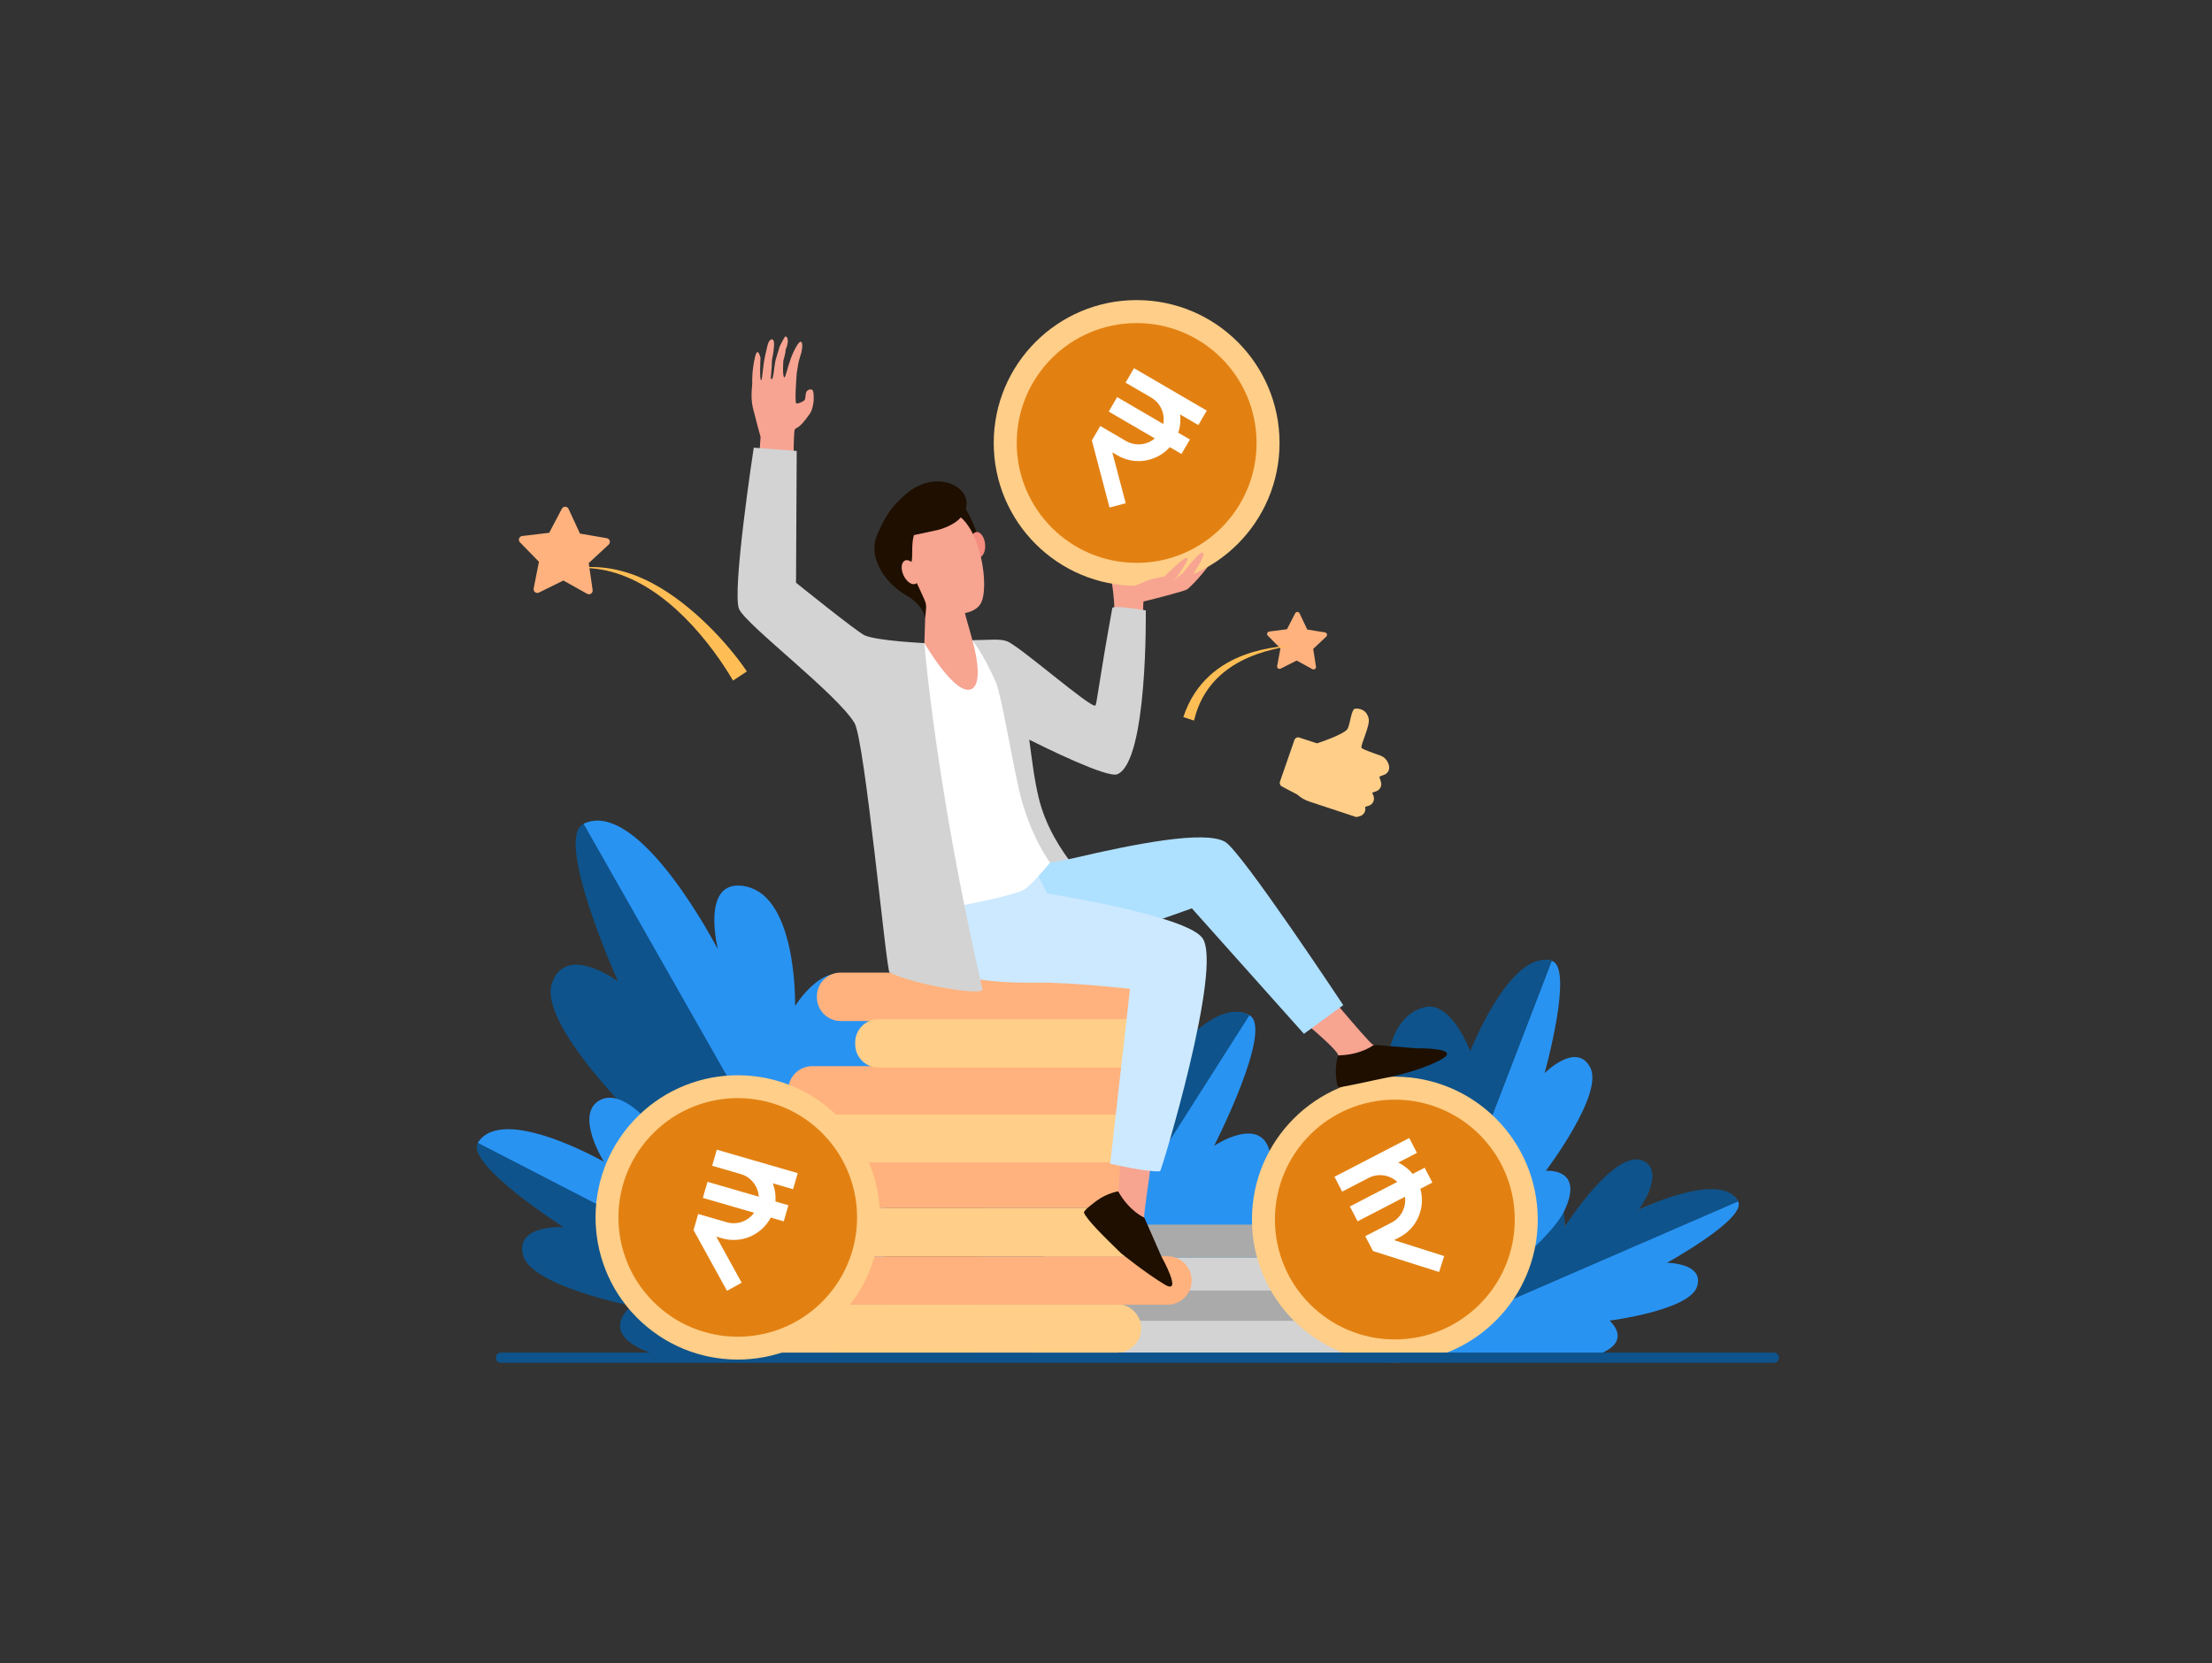 <svg width="250" height="188" viewBox="0 0 250 188" fill="none" xmlns="http://www.w3.org/2000/svg">
<rect x="0" y="0" width="250" height="188" fill="#333333" stroke="none"/>
<path d="M136.168 148.366C140.05 143.142 143.168 143.096 143.168 143.096C143.168 143.096 144.583 133.917 143.454 130.012C142.325 126.107 137.22 129.532 137.22 129.532C137.22 129.532 143.988 116.264 141.212 114.774C136.041 111.998 127.896 126.071 127.896 126.071C127.896 126.071 129.804 119.876 126.147 119.899C120.632 119.934 120.155 134.137 120.155 134.137C120.155 134.137 119.068 131.339 115.666 132.942C112.001 134.668 111.008 145.067 110.8 153.102H130.119C132.882 151.41 135.14 149.75 136.168 148.366Z" fill="#2993F2"/>
<path d="M128.572 124.939C128.572 124.939 128.799 117.881 125.142 117.904C119.627 117.938 120.155 134.137 120.155 134.137C120.155 134.137 117.852 129.554 114.45 131.157C110.715 132.916 110.272 144.409 110.418 153.102H116.836L141.212 114.774C136.041 111.998 128.572 124.939 128.572 124.939Z" fill="#0E538B"/>
<path d="M158.6 152.643C158.6 152.643 176.204 154.67 180.469 153.177C184.733 151.683 181.909 149.295 181.909 149.295C181.909 149.295 190.928 148.143 191.798 145.459C192.668 142.775 188.4 142.758 188.4 142.758C188.4 142.758 197.453 137.763 196.437 135.826C194.544 132.219 184.386 137.141 184.386 137.141C184.386 137.141 187.893 134.322 185.782 132.912C182.598 130.787 176.798 138.767 176.798 138.767C176.798 138.767 177.262 136.735 174.682 136.333C170.054 135.612 158.6 152.643 158.6 152.643Z" fill="#2993F2"/>
<path d="M174.677 134.834C177.257 135.236 176.798 138.767 176.798 138.767C176.798 138.767 182.796 129.249 185.98 131.374C188.091 132.783 185.215 136.753 185.215 136.753C185.215 136.753 194.544 132.219 196.436 135.826L160.285 151.515C161.613 149.519 170.354 134.16 174.677 134.834Z" fill="#0E538B"/>
<path d="M158.491 152.9C158.491 152.9 174.51 141.754 176.815 136.854C179.12 131.953 174.706 132.362 174.706 132.362C174.706 132.362 181.296 123.684 179.732 120.686C178.168 117.688 174.569 121.322 174.569 121.322C174.569 121.322 177.902 109.387 175.393 108.63C170.719 107.218 166.147 122.33 166.147 122.33C166.147 122.33 164.401 113.97 161.423 114.591C156.932 115.528 161.413 127.889 161.413 127.889C161.413 127.889 160.088 123.862 157.578 125.73C153.074 129.081 158.491 152.9 158.491 152.9Z" fill="#2993F2"/>
<path d="M153.196 125.923C156.024 124.585 156.592 121.77 156.592 121.77C156.592 121.77 156.611 114.78 161.103 113.843C164.081 113.222 166.166 118.837 166.166 118.837C166.166 118.837 170.719 107.218 175.393 108.629L158.442 152.713C157.851 149.902 149.827 127.516 153.196 125.923Z" fill="#0E538B"/>
<path d="M153.552 152.934H121.248C120.218 152.934 119.383 152.099 119.383 151.069C119.383 150.038 120.218 149.203 121.248 149.203H153.552C154.582 149.203 155.417 150.038 155.417 151.069C155.417 152.099 154.582 152.934 153.552 152.934Z" fill="#D3D3D3"/>
<path d="M159.202 149.314H126.898C125.868 149.314 125.033 148.479 125.033 147.449C125.033 146.419 125.868 145.584 126.898 145.584H159.202C160.232 145.584 161.067 146.419 161.067 147.449C161.067 148.479 160.232 149.314 159.202 149.314Z" fill="#AAAAAA"/>
<path d="M154.682 145.885H122.378C121.348 145.885 120.513 145.05 120.513 144.02C120.513 142.99 121.348 142.154 122.378 142.154H154.682C155.712 142.154 156.547 142.99 156.547 144.02C156.547 145.05 155.712 145.885 154.682 145.885Z" fill="#D3D3D3"/>
<path d="M150.915 142.17H118.611C117.581 142.17 116.746 141.335 116.746 140.305C116.746 139.275 117.581 138.44 118.611 138.44H150.915C151.945 138.44 152.78 139.275 152.78 140.305C152.78 141.335 151.945 142.17 150.915 142.17Z" fill="#AAAAAA"/>
<path d="M173.797 137.868C173.797 146.788 166.566 154.019 157.646 154.019C148.726 154.019 141.495 146.788 141.495 137.868C141.495 128.948 148.726 121.717 157.646 121.717C166.566 121.717 173.797 128.948 173.797 137.868Z" fill="#FFCE88"/>
<path d="M171.199 137.868C171.199 145.353 165.131 151.421 157.646 151.421C150.161 151.421 144.093 145.353 144.093 137.868C144.093 130.382 150.161 124.315 157.646 124.315C165.131 124.315 171.199 130.383 171.199 137.868Z" fill="#E28112"/>
<g clip-path="url(#clip0)">
<path d="M159.274 128.651L150.822 133.032L151.693 134.711L154.673 133.166C155.768 132.599 157.065 132.817 157.919 133.614L152.563 136.39L153.434 138.07L158.789 135.294C158.949 136.45 158.379 137.636 157.285 138.204L154.304 139.749L155.175 141.428L162.647 143.798L163.219 141.995L157.549 140.197L158.155 139.883C160.182 138.832 161.13 136.508 160.528 134.392L161.886 133.688L161.015 132.009L159.658 132.713C159.21 132.158 158.65 131.724 158.03 131.426L160.145 130.33L159.274 128.651Z" fill="white"/>
</g>
<path d="M99.397 152.278C99.397 152.278 74.299 139.903 69.982 133.448C65.666 126.994 72.011 126.628 72.011 126.628C72.011 126.628 60.81 115.735 62.386 111.149C63.962 106.563 69.842 110.945 69.842 110.945C69.842 110.945 62.562 94.737 65.958 93.126C72.283 90.124 81.156 107.373 81.156 107.373C81.156 107.373 79.249 99.88 83.605 100.123C90.173 100.49 89.902 117.441 89.902 117.441C89.902 117.441 90.643 110.942 94.602 113.053C101.706 116.841 99.397 152.278 99.397 152.278Z" fill="#0E538B"/>
<path d="M96.032 110.431C92.94 108.715 89.861 113.73 89.861 113.73C89.861 113.73 90.173 100.491 83.605 100.123C79.249 99.88 81.156 107.373 81.156 107.373C81.156 107.373 72.283 90.124 65.958 93.126L99.426 152.003C99.662 147.891 102.156 113.829 96.032 110.431Z" fill="#2993F2"/>
<path d="M98.749 152.431C98.749 152.431 78.221 154.981 72.906 152.709C67.591 150.437 71.4 147.631 71.4 147.631C71.4 147.631 59.988 145.387 59.107 141.887C58.227 138.386 63.675 138.73 63.675 138.73C63.675 138.73 52.548 131.579 54.011 129.194C56.737 124.751 69.28 131.905 69.28 131.905C69.28 131.905 65.046 128.006 67.862 126.388C72.108 123.948 78.826 134.63 78.826 134.63C78.826 134.63 78.409 131.997 81.736 131.706C87.706 131.182 98.749 152.431 98.749 152.431Z" fill="#0E538B"/>
<path d="M81.871 129.792C78.543 130.084 78.826 134.63 78.826 134.63C78.826 134.63 71.986 121.967 67.74 124.407C64.924 126.025 68.256 131.339 68.256 131.339C68.256 131.339 56.737 124.751 54.011 129.194L98.811 152.318C97.288 149.657 87.447 129.303 81.871 129.792Z" fill="#2993F2"/>
<path d="M56.041 153.486C56.041 153.804 56.299 154.063 56.618 154.063H200.484C200.803 154.063 201.061 153.804 201.061 153.486C201.061 153.167 200.803 152.909 200.484 152.909H56.618C56.299 152.909 56.041 153.167 56.041 153.486Z" fill="#0E538B"/>
<path d="M126.241 152.913H88.298C86.786 152.913 85.561 151.687 85.561 150.175C85.561 148.664 86.786 147.438 88.298 147.438H126.241C127.752 147.438 128.978 148.664 128.978 150.175C128.978 151.687 127.752 152.913 126.241 152.913Z" fill="#FFCE88"/>
<path d="M131.944 147.495H96.224C94.713 147.495 93.487 146.269 93.487 144.757C93.487 143.246 94.713 142.02 96.224 142.02H131.944C133.455 142.02 134.681 143.246 134.681 144.757C134.681 146.269 133.455 147.495 131.944 147.495Z" fill="#FFB27D"/>
<path d="M126.855 142.018H92.687C91.21 142.018 90.012 140.821 90.012 139.343V139.217C90.012 137.74 91.21 136.542 92.687 136.542H126.855C128.333 136.542 129.53 137.74 129.53 139.217V139.343C129.53 140.821 128.333 142.018 126.855 142.018Z" fill="#FFCE88"/>
<path d="M126.821 136.557H92.493C91.041 136.557 89.864 135.38 89.864 133.928V133.711C89.864 132.26 91.041 131.083 92.493 131.083H126.821C128.273 131.083 129.45 132.259 129.45 133.711V133.928C129.45 135.38 128.273 136.557 126.821 136.557Z" fill="#FFB27D"/>
<path d="M127.952 131.405H93.309C91.797 131.405 90.572 130.179 90.572 128.668C90.572 127.156 91.797 125.93 93.309 125.93H127.952C129.464 125.93 130.689 127.156 130.689 128.668C130.689 130.179 129.464 131.405 127.952 131.405Z" fill="#FFCE88"/>
<path d="M126.457 126H91.814C90.302 126 89.077 124.774 89.077 123.263C89.077 121.751 90.302 120.526 91.814 120.526H126.457C127.968 120.526 129.194 121.751 129.194 123.263C129.194 124.774 127.968 126 126.457 126Z" fill="#FFB27D"/>
<path d="M128.192 115.424H95.009C93.528 115.424 92.326 114.223 92.326 112.741V112.633C92.326 111.151 93.528 109.95 95.009 109.95H128.192C129.674 109.95 130.875 111.151 130.875 112.633V112.741C130.875 114.223 129.674 115.424 128.192 115.424Z" fill="#FFB27D"/>
<path d="M131.165 120.688H99.287C97.832 120.688 96.653 119.508 96.653 118.054V117.847C96.653 116.393 97.832 115.213 99.287 115.213H131.165C132.62 115.213 133.799 116.393 133.799 117.847V118.054C133.799 119.508 132.62 120.688 131.165 120.688Z" fill="#FFCE88"/>
<path d="M94.276 125.813C100.801 131.831 101.212 141.998 95.195 148.523C89.177 155.047 79.01 155.459 72.485 149.441C65.961 143.424 65.549 133.256 71.567 126.732C77.584 120.207 87.752 119.796 94.276 125.813Z" fill="#FFCE88"/>
<path d="M92.524 127.714C97.999 132.764 98.344 141.296 93.294 146.771C88.245 152.246 79.713 152.591 74.238 147.541C68.763 142.492 68.418 133.96 73.467 128.485C78.517 123.01 87.049 122.665 92.524 127.714Z" fill="#E28112"/>
<path d="M144.742 75.588L146.547 74.674L148.324 75.643C148.526 75.754 148.767 75.584 148.732 75.356L148.42 73.357L149.891 71.967C150.059 71.808 149.972 71.527 149.744 71.49L147.746 71.168L146.879 69.34C146.78 69.132 146.485 69.127 146.38 69.332L145.456 71.133L143.45 71.393C143.221 71.423 143.126 71.701 143.288 71.865L144.715 73.3L144.343 75.289C144.3 75.515 144.536 75.692 144.742 75.588Z" fill="#FFB27D"/>
<path d="M146.845 83.377L148.842 84.035C148.842 84.035 152.007 83.01 152.318 82.365C152.63 81.719 152.718 80.154 153.169 80.112C153.619 80.069 154.489 80.215 154.697 81.287C154.847 82.064 153.708 84.312 153.886 84.551C153.998 84.701 155.134 85.112 155.969 85.399C156.518 85.588 156.915 86.071 156.999 86.654L156.999 86.656C157.056 87.05 156.833 87.434 156.464 87.576L155.89 87.798L156.073 88.391C156.209 88.832 155.968 89.307 155.532 89.453L155.087 89.602L155.229 89.963C155.412 90.428 155.155 90.956 154.677 91.095L154.289 91.208L154.305 91.312C154.371 91.744 154.101 92.159 153.682 92.269L153.296 92.37L147.979 90.615C147.481 90.451 147.023 90.185 146.632 89.833L144.866 88.901C144.676 88.801 144.589 88.574 144.661 88.368L146.297 83.654C146.376 83.426 146.62 83.303 146.845 83.377Z" fill="#FFCE88"/>
<path d="M82.839 76.943C82.813 76.869 82.188 75.8 81.381 74.639C77.627 69.23 72.059 64.017 65.531 64.213L65.526 64.173C68.478 63.849 71.37 64.635 73.909 66.036C78.097 68.294 82.178 72.597 84.411 75.904L82.839 76.943Z" fill="#FFBE55"/>
<path d="M125.774 70.194C125.774 70.194 125.965 69.807 125.954 68.913C125.939 67.808 125.718 66.138 125.674 65.991C125.594 65.724 129.17 64.603 129.17 64.603C129.17 64.603 134.908 64.309 135.762 63.669C136.616 63.028 137.334 62.765 136.936 63.429C136.216 64.63 134.534 66.391 134.161 66.631C133.787 66.871 129.33 67.992 129.25 67.992C129.17 67.992 129.196 70.795 129.196 70.795L125.774 70.194Z" fill="#F7A491"/>
<path d="M129.497 69C129.497 69 125.781 68.368 125.714 68.74C124.212 76.96 123.958 79.677 123.792 79.762C123.226 80.053 115.14 72.956 113.804 72.491C113.164 72.269 112.469 72.306 111.802 72.326C110.213 72.373 110.749 72.335 109.911 72.376L109.912 72.378C109.866 72.381 109.841 72.383 109.841 72.383L109.849 73.878C111.64 75.489 115.74 99.897 116.086 99.881C116.471 99.863 124.575 101.902 124.433 101.22C124.409 101.109 118.938 96.632 117.387 90.17C116.866 88.001 116.609 85.666 116.326 83.622C118.127 84.525 125.159 87.986 126.274 87.528C129.741 86.106 129.497 69 129.497 69Z" fill="#D3D3D3"/>
<path d="M143.453 112.337C143.453 112.337 150.993 118.243 151.244 119.29C151.606 120.799 158.511 118.816 156.846 118.509C156.463 118.438 155.237 118.127 155.136 118.074C154.597 117.785 147.888 109.701 147.888 109.701L143.453 112.337Z" fill="#F7A491"/>
<path d="M160.083 118.509L155.269 118.117C155.269 118.117 153.893 119.256 151.249 119.309C151.249 119.309 150.826 120.517 151.027 121.929C151.062 122.173 151.103 122.909 151.348 122.893C152.238 122.832 154.607 122.243 157.307 121.703C157.307 121.703 160.936 120.934 163.032 119.68C165.127 118.427 160.083 118.509 160.083 118.509Z" fill="#1E0F00"/>
<path d="M109.669 97.522C109.669 97.522 115.19 98.45 121.297 97.022C128.363 95.369 136.176 93.84 138.465 95.171C140.308 96.243 151.815 113.63 151.815 113.63L147.371 116.873L134.701 102.685C134.701 102.685 118.537 108.649 114.906 107.988C106.638 106.483 106.52 99.88 109.669 97.522Z" fill="#AEE0FF"/>
<path d="M115.705 94.014L121.23 100.579L110.981 103.702L109.669 97.522L115.705 94.014Z" fill="#AEE0FF"/>
<path d="M126.933 124.003C126.933 124.003 126.597 133.122 126.389 134.666C126.181 136.203 130.258 140.835 129.737 139.224C129.618 138.853 129.309 137.627 129.308 137.512C129.306 136.901 130.82 126.498 130.82 126.498L126.933 124.003Z" fill="#F7A491"/>
<path d="M131.276 142.073L129.334 137.651C129.334 137.651 127.678 136.981 126.374 134.679C126.374 134.679 125.111 134.881 123.963 135.729C123.766 135.875 122.417 136.861 122.511 137.089C122.857 137.926 124.693 139.72 126.701 141.679C126.701 141.679 129.547 143.975 131.646 145.223C133.745 146.472 131.276 142.073 131.276 142.073Z" fill="#1E0F00"/>
<path d="M135.882 106.023C133.951 103.449 118.369 101.004 118.369 101.004L114.024 92.653L104.416 98.578C104.416 98.578 105.376 106.223 106.097 108.265C107.058 110.988 113.515 111.126 117.459 111.086C121.087 111.049 127.715 111.788 127.715 111.788L125.473 131.565C125.473 131.565 129.88 132.567 131.118 132.405C131.258 132.387 138.284 109.226 135.882 106.023Z" fill="#CCE9FF"/>
<path d="M109.894 72.396L104.473 72.693C104.473 72.693 104.349 72.737 104.311 72.744C103.87 72.826 104.271 88.622 104.665 94.522C105.059 100.422 105.857 102.901 105.857 102.901C105.857 102.901 113.209 101.596 115.465 100.72C116.401 100.356 118.668 97.523 118.668 97.523C118.668 97.523 116.353 94.41 115.186 89.355C114.287 85.455 113.178 78.543 112.543 77.1C111.085 73.786 109.894 72.396 109.894 72.396Z" fill="white"/>
<path d="M104.628 67.912L104.474 72.699C104.474 72.699 107.983 78.745 109.784 77.902C111.296 77.195 109.954 72.596 109.954 72.596C109.954 72.596 109.692 71.541 109.329 70.33C109.076 69.484 108.865 68.567 108.88 67.894C108.918 66.258 104.628 67.912 104.628 67.912Z" fill="#F7A491"/>
<path d="M108.82 56.996C108.82 56.996 110.608 59.692 110.741 61.96C110.875 64.229 110.394 65.777 110.394 65.777L104.656 58.918L108.82 56.996Z" fill="#1E0F00"/>
<path d="M111.335 61.497C111.416 62.291 111.108 62.973 110.646 63.02C110.184 63.067 109.744 62.462 109.664 61.667C109.583 60.873 109.891 60.191 110.353 60.144C110.815 60.096 111.255 60.702 111.335 61.497Z" fill="#F48C7F"/>
<path d="M102.8 60.017C102.668 59.989 102.681 66.592 104.595 68.146C106.509 69.7 109.84 69.837 110.813 68.271C111.889 66.54 110.865 59.582 108.019 58.104C105.172 56.627 102.8 60.017 102.8 60.017Z" fill="#F7A491"/>
<path d="M102.314 55.922C100.853 57.204 100.146 58.139 99.157 60.417C97.942 63.218 100.353 66.119 102.376 67.272C104.398 68.425 104.57 69.841 104.57 69.841L104.65 68.96C104.736 68.276 104.529 67.886 104.336 67.472C104.164 67.104 103.611 65.843 103.395 65.51C102.826 64.633 102.714 64.443 102.995 63.609C103.211 62.967 102.961 61.551 103.295 60.493L106.017 59.906C106.017 59.906 107.721 59.496 108.581 58.504C111.051 55.654 106.168 52.477 102.314 55.922Z" fill="#1E0F00"/>
<path d="M103.642 64.331C103.978 65.056 103.908 65.801 103.487 65.996C103.066 66.191 102.453 65.762 102.117 65.037C101.782 64.313 101.852 63.567 102.273 63.372C102.694 63.177 103.307 63.607 103.642 64.331Z" fill="#F7A491"/>
<path d="M66.979 66.697L66.538 63.656L68.793 61.567C69.05 61.329 68.923 60.9 68.578 60.841L65.548 60.321L64.259 57.531C64.112 57.213 63.665 57.201 63.502 57.511L62.071 60.232L59.019 60.595C58.671 60.637 58.522 61.059 58.766 61.309L60.912 63.511L60.314 66.526C60.246 66.87 60.602 67.142 60.916 66.987L63.672 65.627L66.355 67.127C66.661 67.298 67.03 67.044 66.979 66.697Z" fill="#FFB27D"/>
<path d="M85.093 46.116C85.403 47.387 85.96 49.396 85.96 49.396C85.916 49.948 85.753 52.246 85.559 55.063L89.7 53.406C89.7 53.406 89.65 48.816 89.835 48.535C89.991 48.298 90.254 48.594 91.522 46.778C91.889 46.254 91.957 45.317 91.957 45.317C91.957 45.317 92.033 44.164 91.774 44.057C91.515 43.95 91.218 44.122 91.124 44.321C91.031 44.52 91.055 44.984 90.961 45.184C90.868 45.383 90.269 45.623 90.016 45.61C89.764 45.598 90.048 42.2 90.048 42.2C90.048 42.2 90.189 41.237 90.26 40.922C90.321 40.653 90.566 39.864 90.566 39.864C90.566 39.864 90.853 38.721 90.498 38.634C90.288 38.582 89.755 39.511 89.389 40.497C88.996 41.559 88.772 42.685 88.66 42.67C88.396 42.635 88.536 40.772 88.536 40.772C88.536 40.772 88.799 39.918 88.793 39.516C89.041 39.022 89.206 38.107 88.768 38.031C88.688 38.017 88.11 39.18 88.11 39.18C88.11 39.18 87.883 39.999 87.751 40.381C87.518 41.056 87.482 42.122 87.361 42.592C87.259 42.983 87.168 42.822 87.126 42.838C87.094 42.851 87.15 42.312 87.215 41.571C87.248 41.197 87.205 40.767 87.309 40.342C87.406 39.948 87.461 39.385 87.486 39.044C87.557 38.081 86.951 38.179 86.741 39.06C86.661 39.396 86.577 39.762 86.493 40.133C86.167 41.578 86.177 42.969 86.021 42.981C85.819 42.996 85.952 40.462 85.952 40.462C85.952 40.462 85.641 39.06 85.333 40.361C84.976 41.872 85.013 43.103 85.018 43.158C85.05 43.526 84.784 44.845 85.093 46.116Z" fill="#F8A492"/>
<path d="M104.466 72.701C104.466 72.701 99.099 72.448 97.713 71.821C96.872 71.441 89.967 65.876 89.967 65.876L90.044 50.978L85.188 50.609C85.188 50.609 82.67 67.076 83.542 68.879C84.443 70.74 94.551 78.403 96.572 81.728C97.737 83.644 100.165 109.698 100.533 109.933C103.148 111.294 111.225 112.654 111.035 111.828C105.777 89.009 104.466 72.701 104.466 72.701Z" fill="#D3D3D3"/>
<path d="M144.614 50.076C144.614 58.996 137.383 66.227 128.463 66.227C119.543 66.227 112.311 58.996 112.311 50.076C112.311 41.156 119.543 33.925 128.463 33.925C137.383 33.925 144.614 41.156 144.614 50.076Z" fill="#FFCE88"/>
<path d="M142.016 50.076C142.016 57.561 135.948 63.629 128.463 63.629C120.978 63.629 114.91 57.561 114.91 50.076C114.91 42.591 120.978 36.523 128.463 36.523C135.948 36.523 142.016 42.591 142.016 50.076Z" fill="#E28112"/>
<g clip-path="url(#clip1)">
<path d="M136.389 46.418L128.165 41.623L127.212 43.257L130.113 44.948C131.178 45.569 131.688 46.782 131.471 47.929L126.26 44.891L125.307 46.525L130.518 49.563C129.627 50.318 128.32 50.471 127.255 49.85L124.355 48.159L123.402 49.793L125.399 57.374L127.228 56.892L125.713 51.141L126.303 51.484C128.275 52.634 130.745 52.191 132.211 50.55L133.532 51.32L134.484 49.686L133.163 48.916C133.392 48.24 133.459 47.536 133.379 46.852L135.437 48.052L136.389 46.418Z" fill="white"/>
</g>
<path d="M128.049 66.311C128.049 66.311 129.543 65.671 129.944 65.537C130.344 65.404 131.625 65.163 131.625 65.163C131.625 65.163 133.613 63.122 134.12 63.068C134.628 63.015 132.959 65.297 132.959 65.297L132.266 65.964C132.266 65.964 133.386 65.003 133.6 64.87C133.813 64.736 135.495 62.308 135.922 62.468C136.349 62.628 135.201 64.336 134.641 65.243C134.08 66.151 131.518 66.711 131.518 66.711L128.049 66.311Z" fill="#F7A491"/>
<path d="M145.911 72.905C145.908 73.305 136.832 73.415 134.95 81.463L133.74 81.066C136.436 72.885 145.423 73.214 145.862 72.913C145.868 72.909 145.871 72.904 145.871 72.905H145.911Z" fill="#FFBE55"/>
<g clip-path="url(#clip2)">
<path d="M90.159 132.62L81.014 129.972L80.488 131.789L83.713 132.723C84.897 133.065 85.687 134.117 85.756 135.283L79.962 133.605L79.436 135.422L85.23 137.1C84.549 138.049 83.319 138.516 82.134 138.173L78.91 137.239L78.383 139.056L82.166 145.922L83.822 145.009L80.953 139.8L81.608 139.989C83.802 140.625 86.089 139.593 87.111 137.645L88.58 138.07L89.106 136.254L87.637 135.828C87.695 135.118 87.588 134.418 87.344 133.774L89.632 134.437L90.159 132.62Z" fill="white"/>
</g>
<defs>
<clipPath id="clip0">
<rect width="15" height="15" fill="white" transform="translate(148.39 134.293) rotate(-27.4)"/>
</clipPath>
<clipPath id="clip1">
<rect width="15" height="15" fill="white" transform="translate(125.798 40.243) rotate(30.24)"/>
</clipPath>
<clipPath id="clip2">
<rect width="15" height="15" fill="white" transform="translate(78.382 129.21) rotate(16.152)"/>
</clipPath>
</defs>
</svg>
